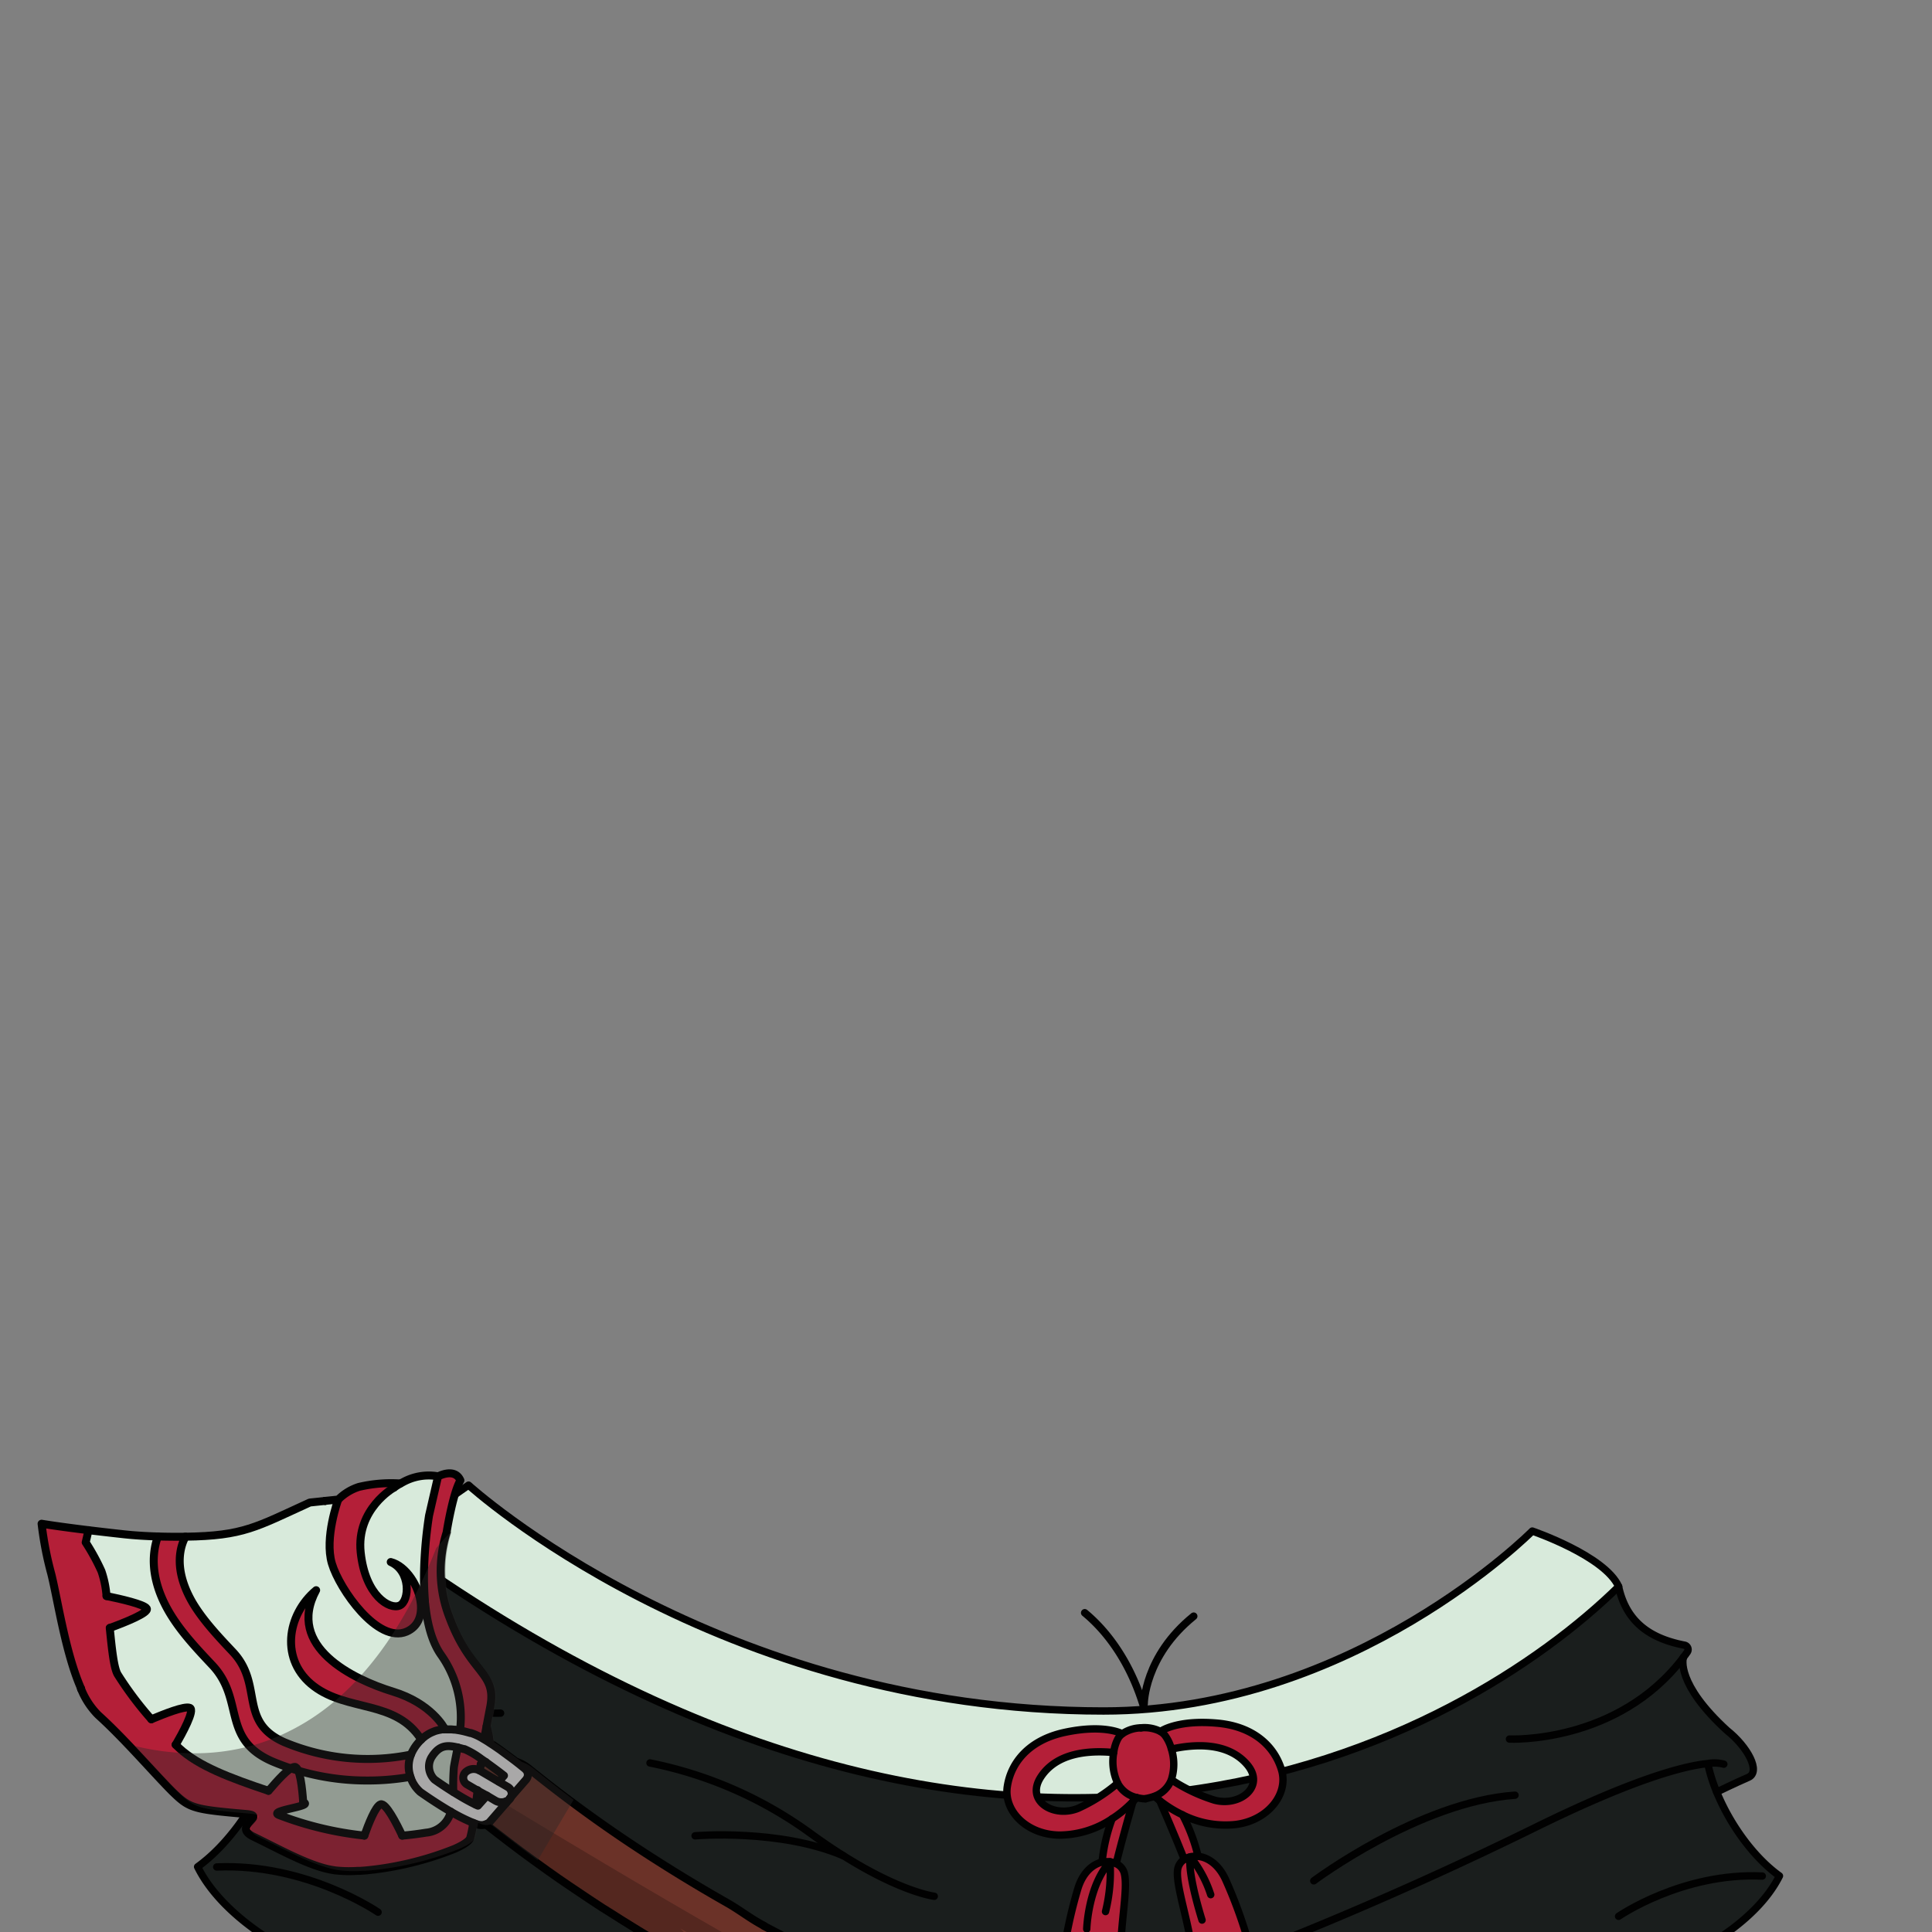<svg xmlns="http://www.w3.org/2000/svg" xmlns:xlink="http://www.w3.org/1999/xlink" viewBox="0 0 432 432">
  <rect x="0" y="0" width="432" height="432" fill="#808080" stroke="none"/>
  <defs>
    <style>.GUNDAN_LIZARD_OUTFIT_LIZARD_OUTFIT_38_cls-1,.GUNDAN_LIZARD_OUTFIT_LIZARD_OUTFIT_38_cls-11,.GUNDAN_LIZARD_OUTFIT_LIZARD_OUTFIT_38_cls-3,.GUNDAN_LIZARD_OUTFIT_LIZARD_OUTFIT_38_cls-6{fill:none;}.GUNDAN_LIZARD_OUTFIT_LIZARD_OUTFIT_38_cls-2{isolation:isolate;}.GUNDAN_LIZARD_OUTFIT_LIZARD_OUTFIT_38_cls-11,.GUNDAN_LIZARD_OUTFIT_LIZARD_OUTFIT_38_cls-3,.GUNDAN_LIZARD_OUTFIT_LIZARD_OUTFIT_38_cls-6{stroke:#010101;stroke-linecap:round;stroke-linejoin:round;}.GUNDAN_LIZARD_OUTFIT_LIZARD_OUTFIT_38_cls-3{stroke-width:1.69px;}.GUNDAN_LIZARD_OUTFIT_LIZARD_OUTFIT_38_cls-4{fill:#1a1e1d;}.GUNDAN_LIZARD_OUTFIT_LIZARD_OUTFIT_38_cls-5{fill:#d8eadb;}.GUNDAN_LIZARD_OUTFIT_LIZARD_OUTFIT_38_cls-6{stroke-width:1.65px;}.GUNDAN_LIZARD_OUTFIT_LIZARD_OUTFIT_38_cls-7{fill:#b41f38;}.GUNDAN_LIZARD_OUTFIT_LIZARD_OUTFIT_38_cls-8{clip-path:url(#GUNDAN_LIZARD_OUTFIT_LIZARD_OUTFIT_38_clip-path);}.GUNDAN_LIZARD_OUTFIT_LIZARD_OUTFIT_38_cls-9{fill:#fff;}.GUNDAN_LIZARD_OUTFIT_LIZARD_OUTFIT_38_cls-10{fill:#6b3228;}.GUNDAN_LIZARD_OUTFIT_LIZARD_OUTFIT_38_cls-11{stroke-width:1.78px;}.GUNDAN_LIZARD_OUTFIT_LIZARD_OUTFIT_38_cls-12{opacity:0.22;}.GUNDAN_LIZARD_OUTFIT_LIZARD_OUTFIT_38_cls-12,.GUNDAN_LIZARD_OUTFIT_LIZARD_OUTFIT_38_cls-14{mix-blend-mode:multiply;}.GUNDAN_LIZARD_OUTFIT_LIZARD_OUTFIT_38_cls-13{fill:#010101;}.GUNDAN_LIZARD_OUTFIT_LIZARD_OUTFIT_38_cls-14{fill:#292626;opacity:0.4;}</style>
    <clipPath id="clip-path">
      <rect class="GUNDAN_LIZARD_OUTFIT_LIZARD_OUTFIT_38_cls-1" x="-1.03" y="320.34" width="171.14" height="109.87" />
    </clipPath>
  </defs>
  <g class="GUNDAN_LIZARD_OUTFIT_LIZARD_OUTFIT_38_cls-2">
    <g id="Outfit">
      <path class="GUNDAN_LIZARD_OUTFIT_LIZARD_OUTFIT_38_cls-3" d="M255.82,381s0-10.64,11.09-19.61" />
      <path class="GUNDAN_LIZARD_OUTFIT_LIZARD_OUTFIT_38_cls-3" d="M251,425.83a54.38,54.38,0,0,0,7.12-27.55c0-16-6.24-29.93-15.57-37.65" />
      <path class="GUNDAN_LIZARD_OUTFIT_LIZARD_OUTFIT_38_cls-4" d="M175.12,436H64.35s-14.48-7.08-20.17-18.58c6.66-4.81,12.48-13.09,15.73-21a39.41,39.41,0,0,0,2.23-7.09v-.14c5.53.54,17.83,3.5,43.16,16,6.86,3.38,13.47,6.52,19.68,9.4C154.29,428.11,175.12,436,175.12,436Z" />
      <path class="GUNDAN_LIZARD_OUTFIT_LIZARD_OUTFIT_38_cls-4" d="M390.92,397.44c-2.86,1.24-7.08,3.29-7.08,3.29a35.78,35.78,0,0,1-2-6.31l0-.13c-4.94.49-15.89,3.14-38.42,14.22C308.52,425.68,281.26,436,281.26,436H175.12s-20.83-7.84-50.13-21.42c-6.21-2.88-12.82-6-19.68-9.4-25.33-12.46-37.63-15.42-43.16-16v.14a39.41,39.41,0,0,1-2.23,7.09s-4.73-2.3-7.95-3.69.2-7.7,5.36-11.78c12.75-11.68,11.07-18,10.95-18.35v0c-.33-.42-.64-.86-1-1.3a1.16,1.16,0,0,1,.78-1.79c8.13-1.6,16.45-5.45,18.45-14.71A354.82,354.82,0,0,0,139.66,377h.06c112.16,54.51,192.36,7,222.2-22.27,1.79,8.24,7.41,11.66,14.65,13.09a1,1,0,0,1,.69,1.59c-.28.39-.56.78-.85,1.16v0c-.11.34-1.6,5.94,9.75,16.34C390.75,390.59,393.79,396.2,390.92,397.44Z" />
      <path class="GUNDAN_LIZARD_OUTFIT_LIZARD_OUTFIT_38_cls-4" d="M383.84,400.73c2.9,7,8.08,14.39,14,18.68-5.08,10.24-18,16.54-18,16.54H281.26s27.26-10.27,62.17-27.44c22.53-11.08,33.48-13.73,38.42-14.22l0,.13A35.78,35.78,0,0,0,383.84,400.73Z" />
      <path class="GUNDAN_LIZARD_OUTFIT_LIZARD_OUTFIT_38_cls-5" d="M361.92,354.76c-29.84,29.27-110,76.78-222.2,22.27h-.06a354.82,354.82,0,0,1-53.13-32.25l18.24-12.68s13.21,13.24,40.58,26.56c25.1,12.22,60,23.94,101.4,23.94,56,0,95.85-40.23,95.85-40.23S358.81,347.87,361.92,354.76Z" />
      <path class="GUNDAN_LIZARD_OUTFIT_LIZARD_OUTFIT_38_cls-6" d="M217.36,436H379.89s12.89-6.3,18-16.54c-5.94-4.29-11.12-11.67-14-18.68a35.78,35.78,0,0,1-2-6.31" />
      <path class="GUNDAN_LIZARD_OUTFIT_LIZARD_OUTFIT_38_cls-6" d="M281.26,436s27.26-10.27,62.17-27.44c22.53-11.08,33.48-13.73,38.42-14.22a8.4,8.4,0,0,1,3.6.13" />
      <path class="GUNDAN_LIZARD_OUTFIT_LIZARD_OUTFIT_38_cls-6" d="M376.41,370.6c.29-.38.57-.77.85-1.16a1,1,0,0,0-.69-1.59c-7.24-1.43-12.86-4.85-14.65-13.09" />
      <path class="GUNDAN_LIZARD_OUTFIT_LIZARD_OUTFIT_38_cls-6" d="M337.52,388.86s24.2,1.14,38.88-18.24" />
      <path class="GUNDAN_LIZARD_OUTFIT_LIZARD_OUTFIT_38_cls-6" d="M376.41,370.6v0c-.11.34-1.6,5.94,9.75,16.34,4.6,3.63,7.64,9.24,4.77,10.48s-7.08,3.29-7.08,3.29" />
      <path class="GUNDAN_LIZARD_OUTFIT_LIZARD_OUTFIT_38_cls-6" d="M361.92,428.49s14.24-9.83,32.13-9" />
      <path class="GUNDAN_LIZARD_OUTFIT_LIZARD_OUTFIT_38_cls-6" d="M217.36,436h-153s-14.48-7.08-20.17-18.58c6.66-4.81,12.48-13.09,15.73-21a39.41,39.41,0,0,0,2.23-7.09" />
      <path class="GUNDAN_LIZARD_OUTFIT_LIZARD_OUTFIT_38_cls-6" d="M175.12,436s-30.62-11.53-69.81-30.82c-25.33-12.46-37.63-15.42-43.16-16-3-.29-4,.14-4,.14" />
      <path class="GUNDAN_LIZARD_OUTFIT_LIZARD_OUTFIT_38_cls-6" d="M68.26,362.56c-.33-.42-.64-.86-1-1.3a1.16,1.16,0,0,1,.78-1.79c8.13-1.6,16.45-5.45,18.45-14.71" />
      <path class="GUNDAN_LIZARD_OUTFIT_LIZARD_OUTFIT_38_cls-6" d="M111.93,383.06s-27.18,1.29-43.66-20.48" />
      <path class="GUNDAN_LIZARD_OUTFIT_LIZARD_OUTFIT_38_cls-6" d="M68.26,362.56v0c.12.38,1.8,6.67-10.95,18.35C52.16,385,48.74,391.31,52,392.71s7.95,3.69,7.95,3.69" />
      <path class="GUNDAN_LIZARD_OUTFIT_LIZARD_OUTFIT_38_cls-6" d="M84.54,427.57s-16-11-36.08-10.11" />
      <path class="GUNDAN_LIZARD_OUTFIT_LIZARD_OUTFIT_38_cls-6" d="M86.53,344.76l18.24-12.68s55.39,50.5,142,50.5c56,0,95.85-40.23,95.85-40.23s16.21,5.52,19.32,12.41c-34.36,33.71-135.54,91.62-275.39-10" />
      <path class="GUNDAN_LIZARD_OUTFIT_LIZARD_OUTFIT_38_cls-6" d="M145.34,394.2a91.56,91.56,0,0,1,35.89,15.74c2.63,1.92,5.08,3.58,7.36,5,13,8.19,20.31,9.07,20.31,9.07" />
      <path class="GUNDAN_LIZARD_OUTFIT_LIZARD_OUTFIT_38_cls-6" d="M155.42,410.49s18.89-1.63,33.17,4.47" />
      <path class="GUNDAN_LIZARD_OUTFIT_LIZARD_OUTFIT_38_cls-6" d="M293.76,420.56s23.61-17.67,45-19.15" />
      <path class="GUNDAN_LIZARD_OUTFIT_LIZARD_OUTFIT_38_cls-7" d="M253.33,402.84S251,411,249.58,416.69a4,4,0,0,0-1.42-.41,5.36,5.36,0,0,0-1.73.09,39,39,0,0,1,2.25-9.7,26.14,26.14,0,0,0,4.64-3.83Z" />
      <path class="GUNDAN_LIZARD_OUTFIT_LIZARD_OUTFIT_38_cls-7" d="M266.16,415.19a3.76,3.76,0,0,0-1.34.58c-2-5.08-5.05-12.1-5.51-13.15a26.76,26.76,0,0,0,5.1,3.18,39.53,39.53,0,0,1,3.49,9.28A5.58,5.58,0,0,0,266.16,415.19Z" />
      <path class="GUNDAN_LIZARD_OUTFIT_LIZARD_OUTFIT_38_cls-7" d="M267.9,415.08c2.12.23,4.51,1.72,6.1,5.1a103.46,103.46,0,0,1,5.58,15.65s-6.45,3.84-12.83,2.07c-.69-7.73-3.95-16.22-3.42-19.89a3.23,3.23,0,0,1,1.49-2.24,3.76,3.76,0,0,1,1.34-.58A5.58,5.58,0,0,1,267.9,415.08Z" />
      <path class="GUNDAN_LIZARD_OUTFIT_LIZARD_OUTFIT_38_cls-7" d="M286.57,395.82c-1.56-5.32-6.24-9.77-14.32-10.51-9.16-.84-12.76,1.85-12.76,1.85a7.83,7.83,0,0,0-4.35-.81,7.71,7.71,0,0,0-4.2,1.33s-3.92-2.24-12.9-.31c-7.91,1.71-12,6.69-12.81,12.15s4.44,10.78,11.8,10.81a21.31,21.31,0,0,0,11.65-3.66,26.52,26.52,0,0,0,4.64-3.83h0c.53-.56.82-.91.82-.91a9.64,9.64,0,0,0,2,.29,10.68,10.68,0,0,0,2-.53s.39.37,1.1.93a26.76,26.76,0,0,0,5.1,3.18,21.37,21.37,0,0,0,11.9,2.16C283.6,407.05,288.15,401.12,286.57,395.82Zm-45.48,8.53c-5.44,2.21-11.89-1.67-8.3-7.06s10.8-5.94,16.24-5.42a11.24,11.24,0,0,0,.9,6.87A37.2,37.2,0,0,1,241.09,404.35Zm30.39-1.83A38,38,0,0,1,262,398a11.28,11.28,0,0,0,0-6.92c5.32-1.17,12.55-1.5,16.82,3.42S277.17,404.06,271.48,402.52Z" />
      <path class="GUNDAN_LIZARD_OUTFIT_LIZARD_OUTFIT_38_cls-7" d="M249.58,416.69a3.26,3.26,0,0,1,1.77,2c1,3.58-1.09,12.39-.76,20.15-6.09,2.52-13-.52-13-.52a102.67,102.67,0,0,1,3.45-16.19c1.14-3.56,3.31-5.32,5.38-5.8a5.36,5.36,0,0,1,1.73-.09A4,4,0,0,1,249.58,416.69Z" />
      <path class="GUNDAN_LIZARD_OUTFIT_LIZARD_OUTFIT_38_cls-6" d="M255.14,386.35a7.71,7.71,0,0,0-4.2,1.33,3.75,3.75,0,0,0-.91,1,8.77,8.77,0,0,0-1,3.2,11.24,11.24,0,0,0,.9,6.87,6.34,6.34,0,0,0,4.22,3.19,9.64,9.64,0,0,0,2,.29" />
      <path class="GUNDAN_LIZARD_OUTFIT_LIZARD_OUTFIT_38_cls-6" d="M253.33,402.84c.53-.56.82-.91.82-.91" />
      <path class="GUNDAN_LIZARD_OUTFIT_LIZARD_OUTFIT_38_cls-6" d="M250.94,387.68s-3.92-2.24-12.9-.31c-7.91,1.71-12,6.69-12.81,12.15s4.44,10.78,11.79,10.81a21.32,21.32,0,0,0,11.66-3.66,26.14,26.14,0,0,0,4.64-3.83" />
      <path class="GUNDAN_LIZARD_OUTFIT_LIZARD_OUTFIT_38_cls-6" d="M249,391.87c-5.44-.52-12.66,0-16.24,5.42s2.86,9.27,8.3,7.06a37.2,37.2,0,0,0,8.84-5.61" />
      <path class="GUNDAN_LIZARD_OUTFIT_LIZARD_OUTFIT_38_cls-6" d="M255.14,386.35a7.83,7.83,0,0,1,4.35.81,4,4,0,0,1,1,.88,8.87,8.87,0,0,1,1.42,3,11.28,11.28,0,0,1,0,6.92,6.3,6.3,0,0,1-3.76,3.68,10.68,10.68,0,0,1-2,.53" />
      <path class="GUNDAN_LIZARD_OUTFIT_LIZARD_OUTFIT_38_cls-6" d="M259.49,387.16s3.6-2.69,12.76-1.85c8.08.74,12.76,5.19,14.32,10.51s-3,11.23-10.26,12.14a21.37,21.37,0,0,1-11.9-2.16,26.76,26.76,0,0,1-5.1-3.18c-.71-.56-1.1-.93-1.1-.93" />
      <path class="GUNDAN_LIZARD_OUTFIT_LIZARD_OUTFIT_38_cls-6" d="M262,391.09c5.32-1.17,12.55-1.5,16.82,3.42s-1.6,9.55-7.29,8A38,38,0,0,1,262,398" />
      <path class="GUNDAN_LIZARD_OUTFIT_LIZARD_OUTFIT_38_cls-6" d="M246.43,416.37c-2.07.48-4.24,2.24-5.38,5.8a102.67,102.67,0,0,0-3.45,16.19s6.9,3,13,.52c-.33-7.76,1.78-16.57.76-20.15a3.26,3.26,0,0,0-1.77-2,4,4,0,0,0-1.42-.41A5.36,5.36,0,0,0,246.43,416.37Z" />
      <path class="GUNDAN_LIZARD_OUTFIT_LIZARD_OUTFIT_38_cls-6" d="M249.58,416.69c1.39-5.71,3.75-13.85,3.75-13.85h0" />
      <path class="GUNDAN_LIZARD_OUTFIT_LIZARD_OUTFIT_38_cls-6" d="M248.68,406.67a39,39,0,0,0-2.25,9.7h0" />
      <path class="GUNDAN_LIZARD_OUTFIT_LIZARD_OUTFIT_38_cls-6" d="M267.9,415.08c2.12.23,4.51,1.72,6.1,5.1a103.46,103.46,0,0,1,5.58,15.65s-6.45,3.84-12.83,2.07c-.69-7.73-3.95-16.22-3.42-19.89a3.23,3.23,0,0,1,1.49-2.24,3.76,3.76,0,0,1,1.34-.58A5.58,5.58,0,0,1,267.9,415.08Z" />
      <path class="GUNDAN_LIZARD_OUTFIT_LIZARD_OUTFIT_38_cls-6" d="M264.82,415.77c-2-5.08-5.05-12.1-5.51-13.15" />
      <path class="GUNDAN_LIZARD_OUTFIT_LIZARD_OUTFIT_38_cls-6" d="M264.41,405.8a39.53,39.53,0,0,1,3.49,9.28h0" />
      <path class="GUNDAN_LIZARD_OUTFIT_LIZARD_OUTFIT_38_cls-6" d="M243,431.33s.26-9.57,5.2-15.05a36.54,36.54,0,0,1-1,11.15" />
      <path class="GUNDAN_LIZARD_OUTFIT_LIZARD_OUTFIT_38_cls-6" d="M268.78,429.33s-3.32-10.42-2.62-14.14a26.54,26.54,0,0,1,4.56,8.46" />
      <g class="GUNDAN_LIZARD_OUTFIT_LIZARD_OUTFIT_38_cls-8">
        <path class="GUNDAN_LIZARD_OUTFIT_LIZARD_OUTFIT_38_cls-7" d="M82.8,358.69c0,1.26,0,2.5.14,3.72a46.38,46.38,0,0,0,3.58,15.39A28.65,28.65,0,0,0,92,386.3l.22.21a17.61,17.61,0,0,0,2.41,2,13.51,13.51,0,0,0,4.42,2.08h0A11.39,11.39,0,0,0,102,391h.31c.3,0,.6,0,.9-.06a12.84,12.84,0,0,0,5.4-1.9c.26-.16.51-.33.77-.51a.43.43,0,0,0,0-.12,19.48,19.48,0,0,0-.54-2.42c.23-1.19.5-2.63.83-4.36,1.48-7.76-4.33-7.21-9.08-19.84a28.59,28.59,0,0,1-.65-19.23S101.3,333.78,103,331c-1.28-2.92-5-.89-5-.89l-1.2,5.24c.3-2.25.58-4.12.76-5.33a11,11,0,0,0-4.75.34c-5.29,4.91-9.06,13.93-9.79,24.51C82.85,356.12,82.8,357.4,82.8,358.69Z" />
        <path class="GUNDAN_LIZARD_OUTFIT_LIZARD_OUTFIT_38_cls-9" d="M118,396.26a1.42,1.42,0,0,0-.08-.18,1.62,1.62,0,0,0-.1-.18l-.11-.13,0,0s0,0,0,0l0,0s0,0,0,0l-.08-.09a.75.75,0,0,0-.16-.15l-1-.81-.25-.2h0l-.52-.41h0c-1-.81-2.33-1.78-3.67-2.73l-.82-.57-.81-.55c-.26-.19-.53-.36-.79-.53l-.31-.19-.17-.11-.16-.1-.31-.18a3.28,3.28,0,0,0-.31-.2h0l-.4-.24a12,12,0,0,0-2.49-1.14l-.14,0c-.67-.19-1.48-.42-2.39-.59l-.61-.1-.4-.06h0l-.15,0-.69-.06-.51,0h-.16l-.39,0a2.67,2.67,0,0,0-.4,0l-.47,0h-.15c-.2,0-.41.06-.61.11h0l-.6.15a6.26,6.26,0,0,0-.61.21h0a8.15,8.15,0,0,0-1,.46l-.21.11,0,0-.19.13-.34.22,0,0c-.2.14-.39.29-.58.45s-.31.27-.47.42a11.18,11.18,0,0,0-.91,1,9.4,9.4,0,0,0-.82,1.19,7.86,7.86,0,0,0-.57,1.17,7,7,0,0,0-.41,3.86c0,.19.08.39.13.57s.11.37.17.55.1.3.16.45l0,.08a3.54,3.54,0,0,0,.16.34c0,.06.05.11.07.16s.17.31.25.46.37.58.56.84.39.47.58.67l.29.28a1,1,0,0,0,.19.16c.52.36,3.48,2.46,6.77,4.36a38.91,38.91,0,0,0,5,2.5l.68.24.38.13a2.88,2.88,0,0,0,.4.09,2.8,2.8,0,0,0,1.37-.14,2.63,2.63,0,0,0,.73-.42l.19-.2,3.67-4.23c0-.09-.08-.18-.11-.27a2.36,2.36,0,0,0,.87-.59l0,0,.06-.08,3.6-4.13h0a1.65,1.65,0,0,0,.19-.27l.14-.28a1.61,1.61,0,0,0,.1-.78A2.22,2.22,0,0,0,118,396.26Zm-11.12,7.49-.26-.12-.26-.13h0c-.33-.16-.67-.33-1-.52s-.71-.37-1.07-.57l-.73-.42h0l-.56-.33-1.1-.66-.54-.33h0l-.63-.39-2.25-1.49c-.5-.33-.92-.63-1.26-.87a4.62,4.62,0,0,1-.41-.49l-.05-.07a3.74,3.74,0,0,1-.27-.46,1.14,1.14,0,0,1-.1-.19l0-.07-.12-.3c0-.09-.07-.19-.1-.3a3.26,3.26,0,0,1-.12-.65,3.63,3.63,0,0,1,.08-1.21,1.22,1.22,0,0,1,.08-.3c0-.1.06-.21.1-.31a5,5,0,0,1,.3-.62c.06-.11.13-.22.2-.33a5.2,5.2,0,0,1,.36-.5,4.64,4.64,0,0,1,1.59-1.33,1.92,1.92,0,0,1,.33-.14h0a5.92,5.92,0,0,1,3.27.09l.69.18c.24.06.49.12.74.2l.11,0h0a18.6,18.6,0,0,1,3.73,2.17l1,.7c.68.49,1.39,1,2.11,1.54s1.34,1,2,1.52h0l-.06.06-1.09,1.25-3.74-2.19-.53-.31-.06,0a2.71,2.71,0,0,0-2.4-.15l-.3.15a2.69,2.69,0,0,0-.27.2,1.33,1.33,0,0,0-.27.26h0a1.68,1.68,0,0,0-.42,1.11,1.87,1.87,0,0,0,1,1.59l2.22,1.3,2.07,1.22Zm-2.9-7.46a1.68,1.68,0,0,0-.42,1.11,1.71,1.71,0,0,1,.43-1.11Z" />
        <path class="GUNDAN_LIZARD_OUTFIT_LIZARD_OUTFIT_38_cls-5" d="M19.8,342.16l-.64,2.72a48.67,48.67,0,0,1,3.52,6.43,22.31,22.31,0,0,1,1.14,5.57h0c3,.61,8.45,1.84,9,2.79s-5,3.16-8.23,4.33c.43,4.59.91,8.94,1.79,10.43a76.57,76.57,0,0,0,7.51,10c2.8-1.16,7.53-3,8.61-2.55s-1.71,5.75-3.15,8.24c.27.27.55.54.84.8,4.31,4,11.3,6.62,19.9,9.5,1.81-2.15,4.68-5.33,5.83-5.36s1.73,5,1.93,7.92c2.68.9-8.19,1.85-5.3,2.9a75.11,75.11,0,0,0,19,4.56c.89-2.5,2.51-6.66,3.64-7s3.56,4.31,4.83,7c1.86-.15,3.62-.39,5.33-.66a6.28,6.28,0,0,0,5.54-4.68c-3.29-1.89-6.25-4-6.76-4.36a1.56,1.56,0,0,1-.2-.16,7.89,7.89,0,0,1-2.1-3.28,55.24,55.24,0,0,1-9.53.82,54.18,54.18,0,0,1-21.29-4.26c-11.55-5-6.17-13.79-13.47-21.55-3.38-3.59-6.89-7.3-9.46-11.57-3-5-4.16-10-3.39-14.51a14.29,14.29,0,0,1,.71-2.68c-2.82-.08-5.34-.25-7.5-.48Q23.23,342.59,19.8,342.16Z" />
        <path class="GUNDAN_LIZARD_OUTFIT_LIZARD_OUTFIT_38_cls-5" d="M80.65,347.11a19.78,19.78,0,0,0,2.29,7.77c2.09,3.64,5,4.79,6.43,4.07,2.23-1.11,2.55-7.69-2-9.73,3.41.87,6.38,5.4,6.73,9.44l.92-.06a6.15,6.15,0,0,1-.06-.75c-.36-5.6.81-15.73,1.73-22.49.3-2.25.58-4.12.76-5.33a11,11,0,0,0-4.75.34,13.79,13.79,0,0,0-2.65,1.06l-.5.36a6.66,6.66,0,0,1-1.5.86S79.63,337.39,80.65,347.11Z" />
        <path class="GUNDAN_LIZARD_OUTFIT_LIZARD_OUTFIT_38_cls-7" d="M89.58,331.79s-8.26-1.84-14.09,3.44c-3.24,11-2.1,18.07,6.79,26.3s14.56.73,10.88-6.53c-1.71-4.3-2.69-4-2.69-4s2.25,7.27-2.08,8.17-10.77-11.9-6.11-19.77A32,32,0,0,1,89.58,331.79Z" />
        <path class="GUNDAN_LIZARD_OUTFIT_LIZARD_OUTFIT_38_cls-10" d="M107.33,395.87c.06-.48.11-.94.16-1.36a6.11,6.11,0,0,1,1.14-.51c.69.49,1.39,1,2.12,1.54s1.33,1,2,1.52l-1.15,1.32Z" />
        <path class="GUNDAN_LIZARD_OUTFIT_LIZARD_OUTFIT_38_cls-10" d="M106.81,400.29l2.06,1.22-2,2.24-.52-.24C106.54,402.45,106.68,401.37,106.81,400.29Z" />
        <path class="GUNDAN_LIZARD_OUTFIT_LIZARD_OUTFIT_38_cls-10" d="M266.06,474.44c-1,3-4.13,5.07-7.67,5.31l-.73,0a10.93,10.93,0,0,1-2.32-.26c-.44-.1-2.16-.51-5-1.24A425.29,425.29,0,0,1,181,452.75h0c-4.68-2.19-9.48-4.54-14.35-7.06-5.49-2.82-10-5.85-15.61-9.1h0c-1.68-1-3.35-1.95-5-3h0l-2.44-1.47-2-1.23c-1.65-1-3.29-2.05-4.94-3.1l-2-1.25-.84-.55-1.9-1.25q-2.35-1.55-4.69-3.15l-2.16-1.48-2.52-1.77L119.23,416,116.57,414l-2.65-2c-1.77-1.34-3.52-2.7-5.27-4.08a2.63,2.63,0,0,0,.73-.42l.19-.2,3.67-4.23.76-.86,0,0,.06-.08,3.6-4.13h0a1.71,1.71,0,0,0,.2-.27l.14-.28a1.61,1.61,0,0,0,.1-.78,2.22,2.22,0,0,0-.09-.37,1.42,1.42,0,0,0-.08-.18,1.62,1.62,0,0,0-.1-.18l-.11-.13,0,0,0-.05s0,0,0,0l-.08-.09a.75.75,0,0,0-.16-.15l-1-.81-.25-.2h0l-.52-.41a8.51,8.51,0,0,1,2.55,1.42q4.47,3.61,9,7,8.21,6.15,16.58,11.59c.89.59,1.78,1.16,2.66,1.72,5.38,3.44,10.78,6.69,16.12,9.72,3.13,1.79,5.15,3.49,8.24,5.12h0q6.33,3.38,12.5,6.36a426.51,426.51,0,0,0,66.23,25.75c3.51,1,6.23,1.75,8,2.2,1.49.39,2.33.59,2.42.61C264.6,466.58,267.34,470.57,266.06,474.44Z" />
        <path class="GUNDAN_LIZARD_OUTFIT_LIZARD_OUTFIT_38_cls-7" d="M101.36,400.67a49.68,49.68,0,0,1,.13-5.5c.17-1.13.52-2.65.84-4.45.44.11.92.23,1.43.38l.14,0a18,18,0,0,1,3.73,2.18l1,.69a6.11,6.11,0,0,0-1.14.51c0,.42-.1.88-.16,1.36l-.06,0a2.63,2.63,0,0,0-3.24.46,1.74,1.74,0,0,0,.56,2.7l2.22,1.3c-.13,1.08-.27,2.16-.41,3.22-.9-.43-1.86-.95-2.84-1.51C102.82,401.56,102.06,401.11,101.36,400.67Z" />
        <path class="GUNDAN_LIZARD_OUTFIT_LIZARD_OUTFIT_38_cls-7" d="M87.85,378.23c8.6,2.63,11.48,8.09,11.63,8.37A8.33,8.33,0,0,0,94.16,389c-5.66-9-16.36-6.17-24-11.92s-6.1-16,.5-21.49C63.89,368.25,79,375.52,87.85,378.23Z" />
        <path class="GUNDAN_LIZARD_OUTFIT_LIZARD_OUTFIT_38_cls-7" d="M105.82,407.61a29.79,29.79,0,0,1-.68,3.35c-.21.71-1.5,1.56-3.45,2.43a71.87,71.87,0,0,1-18,4.64l-1.2.13c-.69.08-1.36.13-2,.17l-.53,0a28.68,28.68,0,0,1-4.88-.09,19.34,19.34,0,0,1-3.29-.72c-4.56-1.36-9.73-4.22-15.08-6.82C51.61,408.26,60,406,55,405.61c-11.5-1-12.58-1.26-16.1-4.66-.24-.23-.49-.47-.75-.74-2.26-2.29-5.6-6-9.17-9.77h0c-2.31-2.43-4.72-4.87-7-6.93l-.19-.19a17.48,17.48,0,0,1-3.66-5.67v0a.21.21,0,0,0,0-.07c-2.39-5.4-4-12.72-5.17-18.65-.11-.54-.22-1.07-.32-1.58-.16-.77-.31-1.51-.46-2.22-.09-.46-.19-.91-.29-1.34,0-.22-.1-.43-.14-.63-.09-.41-.18-.8-.27-1.16l-.18-.71c-.11-.46-.22-.91-.32-1.34-.25-1.08-.47-2.07-.65-2.95a55.3,55.3,0,0,1-1-6.28h0l.12,0,.34,0,.32.05.19,0,.45.07c1.62.25,4.63.68,9.07,1.23l-.64,2.72s.44.65,1.1,1.78l.53.93c.1.17.19.34.29.53.29.55.61,1.15.94,1.81q.33.66.66,1.38a22.31,22.31,0,0,1,1.14,5.57h0l.59.12,1.3.28,1.41.32c.71.17,1.43.35,2.11.54a14.14,14.14,0,0,1,3.13,1.16,1.08,1.08,0,0,1,.41.37.28.28,0,0,1,0,.22.21.21,0,0,1,0,.1.41.41,0,0,1-.07.11,1.74,1.74,0,0,1-.19.22,6.8,6.8,0,0,1-.62.45l-.26.16-.35.2-.17.1-.09,0c-.63.34-1.38.69-2.17,1l-.24.11-.36.15-1.45.59-.67.26c-.55.22-1.08.41-1.56.59.11,1.15.21,2.28.33,3.35.06.54.12,1.07.19,1.57,0,.26.07.51.1.75.1.72.21,1.4.33,2,.08.41.16.79.25,1.13a9.61,9.61,0,0,0,.28.93,4.39,4.39,0,0,0,.31.68,74.74,74.74,0,0,0,7.51,10c2.8-1.16,7.53-3,8.61-2.56s-1.71,5.76-3.15,8.25c.27.27.55.54.84.8s.9.79,1.39,1.16c4.35,3.35,10.78,5.75,18.51,8.34.59-.71,1.3-1.53,2-2.31.36-.39.73-.77,1.08-1.12l.05-.05c.34-.33.68-.63,1-.9l.27-.23a5.32,5.32,0,0,1,.54-.4h0l.13-.08.07,0,.22-.11.07,0,.1,0a.85.85,0,0,1,.26-.05l.14,0,.09,0a.41.41,0,0,1,.11.07l.08.07,0,0a.69.69,0,0,1,.11.13l0,.09,0,0a1.58,1.58,0,0,1,.13.26l0,.09s0,0,0,0a.68.68,0,0,1,.07.2.25.25,0,0,1,0,.07l0,.11a3.65,3.65,0,0,1,.15.5l.06.26.12.53c.15.7.27,1.48.36,2.26l0,.32c0,.11,0,.22,0,.34s0,.24,0,.37l0,.29c0,.15,0,.32,0,.48,0,.47.07.92.1,1.32.43.14.51.29.36.43a.47.47,0,0,1-.2.14,2.35,2.35,0,0,1-.49.2l-.21.07-.73.2-1.12.28-1.15.27-.28.07-.53.15c-1.24.35-2,.71-.95,1.09a89.78,89.78,0,0,0,11.87,3.47,56.73,56.73,0,0,0,7.11,1.09h0c.88-2.49,2.51-6.65,3.64-7,.36-.11.83.25,1.35.89l.15.19a37.82,37.82,0,0,1,3.33,5.93c1.86-.14,3.62-.38,5.32-.65a9.2,9.2,0,0,0,1.17-.26,7.8,7.8,0,0,0,1.46-.6c.14-.08.28-.16.41-.25a4.6,4.6,0,0,0,.73-.57,6.56,6.56,0,0,0,1.78-3A38.91,38.91,0,0,0,105.82,407.61Z" />
        <path class="GUNDAN_LIZARD_OUTFIT_LIZARD_OUTFIT_38_cls-7" d="M91.86,392.33a7,7,0,0,0-.11,5,55.24,55.24,0,0,1-9.53.82,54.18,54.18,0,0,1-21.29-4.26c-11.55-5-6.17-13.79-13.47-21.55-3.38-3.59-6.89-7.3-9.46-11.57-3-5-4.16-10-3.39-14.51a14.29,14.29,0,0,1,.71-2.68c1.92.06,4,.08,6.15.05a10.9,10.9,0,0,0-1.11,3.3c-.76,4.48,1.13,8.82,2.83,11.67,2.32,3.83,5.63,7.36,8.84,10.76C59,376.7,53.18,385,63.61,389.57A48.17,48.17,0,0,0,91.86,392.33Z" />
        <path class="GUNDAN_LIZARD_OUTFIT_LIZARD_OUTFIT_38_cls-5" d="M97.13,392.12c1.48-1.86,3-1.92,5.2-1.4-.32,1.8-.67,3.32-.84,4.45a49.68,49.68,0,0,0-.13,5.5c-1.72-1.07-3.26-2.12-4.15-2.76a4.26,4.26,0,0,1-1-1.58,4,4,0,0,1,.55-3.72A3.24,3.24,0,0,1,97.13,392.12Z" />
        <path class="GUNDAN_LIZARD_OUTFIT_LIZARD_OUTFIT_38_cls-5" d="M40.36,346.91a10.9,10.9,0,0,1,1.11-3.3c13-.19,15.75-2.15,27.8-7.64l3.44-.36h0l2.92-.3s-3.12,8.51-1.4,14.26,10.27,18,16.71,15.23c2.55-1.09,3.41-3.51,3.18-6.13l.92-.06c.45,4.43,1.51,8.62,3.6,11.54a24.09,24.09,0,0,1,4.19,16.69,13,13,0,0,0-3.36-.23c-.15-.28-3-5.74-11.63-8.37-8.83-2.71-24-10-17.16-22.67-6.6,5.5-8.12,15.74-.5,21.49s18.31,3,24,11.92a11.12,11.12,0,0,0-.9,1,8.92,8.92,0,0,0-1.4,2.36,48.17,48.17,0,0,1-28.25-2.76C53.18,385,59,376.7,52,369.34c-3.21-3.4-6.52-6.93-8.84-10.76C41.49,355.73,39.6,351.39,40.36,346.91Z" />
        <path class="GUNDAN_LIZARD_OUTFIT_LIZARD_OUTFIT_38_cls-11" d="M115.62,394h0a8.51,8.51,0,0,1,2.55,1.42q4.47,3.61,9,7,8.21,6.15,16.58,11.59c.89.59,1.78,1.16,2.66,1.72,5.38,3.44,10.78,6.69,16.12,9.72,3.13,1.79,5.15,3.49,8.24,5.12" />
        <path class="GUNDAN_LIZARD_OUTFIT_LIZARD_OUTFIT_38_cls-11" d="M181,452.75a425.29,425.29,0,0,0,69.34,25.53c2.81.73,4.53,1.14,5,1.24a10.76,10.76,0,0,0,2.31.26c.24,0,.49,0,.73,0,3.54-.24,6.68-2.29,7.67-5.31,1.28-3.86-1.45-7.86-6.09-8.92-.09,0-.93-.22-2.42-.61-1.77-.45-4.49-1.18-8-2.2A426.14,426.14,0,0,1,183.31,437c-4.1-2-8.28-4.11-12.49-6.36" />
        <path class="GUNDAN_LIZARD_OUTFIT_LIZARD_OUTFIT_38_cls-11" d="M146,433.59l-2.44-1.47-2-1.23c-1.65-1-3.29-2.05-4.94-3.1l-2-1.25-.84-.55-1.9-1.25q-2.35-1.55-4.69-3.15l-2.16-1.48-2.52-1.77c-1.11-.79-2.22-1.58-3.32-2.39-.89-.64-1.78-1.29-2.66-1.95l-2.65-2c-1.77-1.34-3.52-2.7-5.27-4.08" />
        <path class="GUNDAN_LIZARD_OUTFIT_LIZARD_OUTFIT_38_cls-11" d="M107.49,394.51a6.11,6.11,0,0,1,1.14-.51" />
        <path class="GUNDAN_LIZARD_OUTFIT_LIZARD_OUTFIT_38_cls-11" d="M106.4,403.51c.14-1.06.28-2.14.41-3.22" />
        <path class="GUNDAN_LIZARD_OUTFIT_LIZARD_OUTFIT_38_cls-11" d="M72.72,335.6l2.92-.3a11.41,11.41,0,0,1,4.6-2.82,31.41,31.41,0,0,1,9.29-.77" />
        <path class="GUNDAN_LIZARD_OUTFIT_LIZARD_OUTFIT_38_cls-11" d="M41.47,343.61c13-.19,15.75-2.15,27.8-7.64l3.44-.36" />
        <path class="GUNDAN_LIZARD_OUTFIT_LIZARD_OUTFIT_38_cls-11" d="M18.13,377.63a.36.36,0,0,0,0-.07c-3.47-7.86-5.21-19.76-6.65-25.58a76.88,76.88,0,0,1-2.18-11.27s3.42.58,10.53,1.45q3.43.42,8,.92c2.16.23,4.68.4,7.5.48" />
        <path class="GUNDAN_LIZARD_OUTFIT_LIZARD_OUTFIT_38_cls-11" d="M105.82,407.61a29.79,29.79,0,0,1-.68,3.35c-.21.71-1.5,1.56-3.45,2.43a71.87,71.87,0,0,1-18,4.64l-1.2.13c-.69.08-1.36.13-2,.17l-.53,0a28.68,28.68,0,0,1-4.88-.09,19.34,19.34,0,0,1-3.29-.72c-4.56-1.36-9.73-4.22-15.08-6.82C51.61,408.26,60,406,55,405.61c-11.5-1-12.58-1.26-16.1-4.66-.24-.23-.49-.47-.75-.74-2.26-2.29-5.6-6-9.17-9.77h0c-2.31-2.43-4.72-4.87-7-6.93l-.19-.19a17.48,17.48,0,0,1-3.66-5.67" />
        <path class="GUNDAN_LIZARD_OUTFIT_LIZARD_OUTFIT_38_cls-11" d="M107.33,395.87c.06-.48.11-.94.16-1.36" />
        <path class="GUNDAN_LIZARD_OUTFIT_LIZARD_OUTFIT_38_cls-11" d="M108.26,388.84h0c.13-.72.31-1.66.53-2.84s.5-2.63.83-4.36c1.48-7.77-4.34-7.21-9.08-19.84a28.59,28.59,0,0,1-.65-19.23.65.65,0,0,0,0-.1c.16-1,1.49-8.85,3.06-11.45-1.28-2.93-5-.89-5-.89l-1.21,5.24-.81,3.54a97.09,97.09,0,0,0-1.08,11.33h0a67,67,0,0,0,.16,7.61c0,.26,0,.5.06.75.46,4.43,1.51,8.62,3.61,11.53a24.14,24.14,0,0,1,4.19,16.7" />
        <path class="GUNDAN_LIZARD_OUTFIT_LIZARD_OUTFIT_38_cls-11" d="M23.82,356.88a22.31,22.31,0,0,0-1.14-5.57,48.67,48.67,0,0,0-3.52-6.43l.64-2.72" />
        <path class="GUNDAN_LIZARD_OUTFIT_LIZARD_OUTFIT_38_cls-11" d="M33.84,384.43a76.57,76.57,0,0,1-7.51-10C25.45,373,25,368.6,24.54,364" />
        <path class="GUNDAN_LIZARD_OUTFIT_LIZARD_OUTFIT_38_cls-11" d="M81.47,410.44a75.11,75.11,0,0,1-19-4.56c-2.89-1.05,8-2,5.3-2.9" />
        <path class="GUNDAN_LIZARD_OUTFIT_LIZARD_OUTFIT_38_cls-11" d="M100.81,405.11a6.28,6.28,0,0,1-5.54,4.68c-1.71.27-3.47.51-5.33.66" />
        <path class="GUNDAN_LIZARD_OUTFIT_LIZARD_OUTFIT_38_cls-11" d="M102.33,390.72c-.32,1.8-.67,3.32-.84,4.45a49.68,49.68,0,0,0-.13,5.5" />
        <path class="GUNDAN_LIZARD_OUTFIT_LIZARD_OUTFIT_38_cls-11" d="M60,400.42c-8.6-2.88-15.59-5.53-19.9-9.5-.29-.26-.57-.53-.84-.8" />
        <path class="GUNDAN_LIZARD_OUTFIT_LIZARD_OUTFIT_38_cls-11" d="M89.94,410.45c-1.27-2.71-3.67-7.38-4.83-7s-2.75,4.51-3.64,7" />
        <path class="GUNDAN_LIZARD_OUTFIT_LIZARD_OUTFIT_38_cls-11" d="M67.8,403c-.2-2.91-.7-8-1.93-7.92s-4,3.21-5.83,5.36" />
        <path class="GUNDAN_LIZARD_OUTFIT_LIZARD_OUTFIT_38_cls-11" d="M39.3,390.12c1.44-2.49,4.34-7.75,3.15-8.24s-5.81,1.39-8.61,2.55" />
        <path class="GUNDAN_LIZARD_OUTFIT_LIZARD_OUTFIT_38_cls-11" d="M23.82,356.88h0c3,.61,8.45,1.84,9,2.79s-5,3.16-8.23,4.33" />
        <line class="GUNDAN_LIZARD_OUTFIT_LIZARD_OUTFIT_38_cls-11" x1="72.71" y1="335.61" x2="72.72" y2="335.6" />
        <path class="GUNDAN_LIZARD_OUTFIT_LIZARD_OUTFIT_38_cls-11" d="M18.13,377.63v0" />
        <path class="GUNDAN_LIZARD_OUTFIT_LIZARD_OUTFIT_38_cls-11" d="M113.13,402.81c0,.09.08.18.11.27" />
        <path class="GUNDAN_LIZARD_OUTFIT_LIZARD_OUTFIT_38_cls-11" d="M109.53,389.62c-.06-.35-.12-.73-.18-1.09a.43.43,0,0,0,0-.12,23.91,23.91,0,0,0-.54-2.42" />
        <path class="GUNDAN_LIZARD_OUTFIT_LIZARD_OUTFIT_38_cls-11" d="M91.75,397.31a55.24,55.24,0,0,1-9.53.82,54.18,54.18,0,0,1-21.29-4.26c-11.55-5-6.17-13.79-13.47-21.55-3.38-3.59-6.89-7.3-9.46-11.57-3-5-4.16-10-3.39-14.51a14.29,14.29,0,0,1,.71-2.68c1.92.06,4,.08,6.15.05a10.9,10.9,0,0,0-1.11,3.3c-.76,4.48,1.13,8.82,2.83,11.67,2.32,3.83,5.63,7.36,8.84,10.76C59,376.7,53.18,385,63.61,389.57a48.17,48.17,0,0,0,28.25,2.76" />
        <path class="GUNDAN_LIZARD_OUTFIT_LIZARD_OUTFIT_38_cls-11" d="M114,402.22l-.76.86-3.67,4.23-.19.2a2.63,2.63,0,0,1-.73.42,2.8,2.8,0,0,1-1.37.14l-.4-.08a3.57,3.57,0,0,1-.38-.14l-.68-.24a38.91,38.91,0,0,1-5-2.5c-3.29-1.9-6.25-4-6.77-4.36a1,1,0,0,1-.19-.16l-.29-.28c-.19-.2-.38-.42-.58-.67s-.38-.54-.56-.84-.17-.3-.25-.46,0-.1-.07-.16a3.54,3.54,0,0,1-.16-.34l0-.08c-.06-.15-.12-.3-.17-.45s-.11-.36-.16-.55-.09-.38-.13-.57a7,7,0,0,1,.41-3.86,7.86,7.86,0,0,1,.57-1.17,9.4,9.4,0,0,1,.82-1.19,11.18,11.18,0,0,1,.91-1c.16-.15.31-.29.47-.42s.33-.27.49-.39l.09-.06,0,0,.34-.22.23-.15.21-.11c.13-.08.27-.14.4-.21h0l.58-.24h0a4.39,4.39,0,0,1,.61-.21l.6-.15h0c.2,0,.41-.08.61-.11H99l.47,0a2.67,2.67,0,0,1,.4,0l.39,0h.16l.51,0,.69.06.15,0h0l.4.06.61.1c.91.17,1.72.4,2.39.59l.14,0a12,12,0,0,1,2.49,1.14l.4.23h0l.62.38.16.1.17.11.3.2.8.52.81.55.82.57c1.34,1,2.63,1.92,3.67,2.73h0l.52.41h0l.25.2,1,.81a.75.75,0,0,1,.16.15l.08.09a.34.34,0,0,1,.06.06s0,0,0,0a1,1,0,0,1,.13.16,1.62,1.62,0,0,1,.1.18,1.42,1.42,0,0,1,.08.18,2.22,2.22,0,0,1,.09.37,1.61,1.61,0,0,1-.1.78l-.14.28a1.71,1.71,0,0,1-.2.27h0l-3.6,4.13" />
        <path class="GUNDAN_LIZARD_OUTFIT_LIZARD_OUTFIT_38_cls-11" d="M108.87,401.51l-2,2.24-.52-.24c-.9-.43-1.86-.95-2.84-1.51-.74-.44-1.5-.89-2.2-1.33-1.72-1.07-3.26-2.12-4.15-2.76a4.26,4.26,0,0,1-1-1.58,4,4,0,0,1,.55-3.72,3.24,3.24,0,0,1,.36-.49c1.48-1.86,3-1.92,5.2-1.4.44.11.92.23,1.43.38l.14,0a18,18,0,0,1,3.73,2.18l1,.69c.69.49,1.39,1,2.12,1.54s1.33,1,2,1.52l-1.15,1.32" />
        <path class="GUNDAN_LIZARD_OUTFIT_LIZARD_OUTFIT_38_cls-11" d="M108.87,401.51l1.92,1.13a2.54,2.54,0,0,0,1.34.35,2.61,2.61,0,0,0,1-.18,2.28,2.28,0,0,0,.87-.59l0,0,.06-.08a1.75,1.75,0,0,0-.61-2.62l-1.89-1.1-4.26-2.51-.06,0a2.63,2.63,0,0,0-3.24.46,1.74,1.74,0,0,0,.56,2.7l2.22,1.3Z" />
        <path class="GUNDAN_LIZARD_OUTFIT_LIZARD_OUTFIT_38_cls-11" d="M88.07,332.65s-8.45,4.74-7.42,14.46S87.14,360,89.37,359s2.55-7.7-2-9.73c3.42.87,6.38,5.4,6.73,9.44.23,2.62-.63,5-3.18,6.13-6.44,2.78-15-9.48-16.71-15.23s1.4-14.26,1.4-14.26" />
        <path class="GUNDAN_LIZARD_OUTFIT_LIZARD_OUTFIT_38_cls-11" d="M99.48,386.61h0c-.15-.28-3-5.74-11.63-8.37-8.83-2.71-24-10-17.16-22.67-6.6,5.5-8.12,15.74-.5,21.49s18.31,3,24,11.92" />
        <g class="GUNDAN_LIZARD_OUTFIT_LIZARD_OUTFIT_38_cls-12">
          <path class="GUNDAN_LIZARD_OUTFIT_LIZARD_OUTFIT_38_cls-13" d="M265.57,475.46s-32.17-7-60-19.76-92.34-52.19-92.34-52.19l-4.08,4.27s41.9,31.41,73,45c-23-13.17-30-21.56-30-21.56s42.41,24.14,56.72,31.42,41.54,15.67,41.54,15.67,8.82,2.67,11.9.75S265.57,475.46,265.57,475.46Z" />
        </g>
        <path class="GUNDAN_LIZARD_OUTFIT_LIZARD_OUTFIT_38_cls-11" d="M88.08,332.65a15.13,15.13,0,0,1,2-1.22,11.94,11.94,0,0,1,7.4-1.4l.44.09" />
        <path class="GUNDAN_LIZARD_OUTFIT_LIZARD_OUTFIT_38_cls-14" d="M128.25,402.44l-8,13.51L117.61,414,115,412c-1.77-1.34-3.52-2.7-5.27-4.08a2.8,2.8,0,0,1-1.37.14l-.4-.08a3.57,3.57,0,0,1-.38-.14l-.68-.24a29.79,29.79,0,0,1-.68,3.35c-.21.71-1.5,1.56-3.45,2.43a71.87,71.87,0,0,1-18,4.64l-1.2.13c-.69.08-1.36.13-2,.17l-.53,0a28.68,28.68,0,0,1-4.88-.09,19.34,19.34,0,0,1-3.29-.72c-4.56-1.36-9.73-4.22-15.08-6.82-5.11-2.48,3.31-4.71-1.69-5.13-11.5-1-12.58-1.26-16.1-4.66-.24-.23-.49-.47-.75-.74-2.26-2.29-5.6-6-9.17-9.77a56.73,56.73,0,0,0,12.52,1.64,48.11,48.11,0,0,0,14.09-1.81,46.16,46.16,0,0,0,5.58-2,50.25,50.25,0,0,0,13.61-8.74,59.77,59.77,0,0,0,4.73-4.7,74.08,74.08,0,0,0,7.56-10l.11-.17a99.7,99.7,0,0,0,5.68-10.27h0s0,0,0,0q1-2,1.91-4.16h0c.12-.26.24-.52.35-.79h0c.44-1.05.88-2.12,1.32-3.22q1.75-2.11,3.41-3.75a.65.65,0,0,1,0,.1,28.59,28.59,0,0,0,.65,19.23c4.74,12.63,10.56,12.07,9.08,19.84-.33,1.73-.61,3.16-.83,4.36a23.91,23.91,0,0,1,.54,2.42.43.43,0,0,1,0,.12c.06.36.12.74.18,1.09.26.17.53.34.79.53l.81.55.82.57c1.34,1,2.63,1.92,3.67,2.73h0a8.51,8.51,0,0,1,2.55,1.42Q123.7,399,128.25,402.44Z" />
      </g>
    </g>
  </g>
</svg>